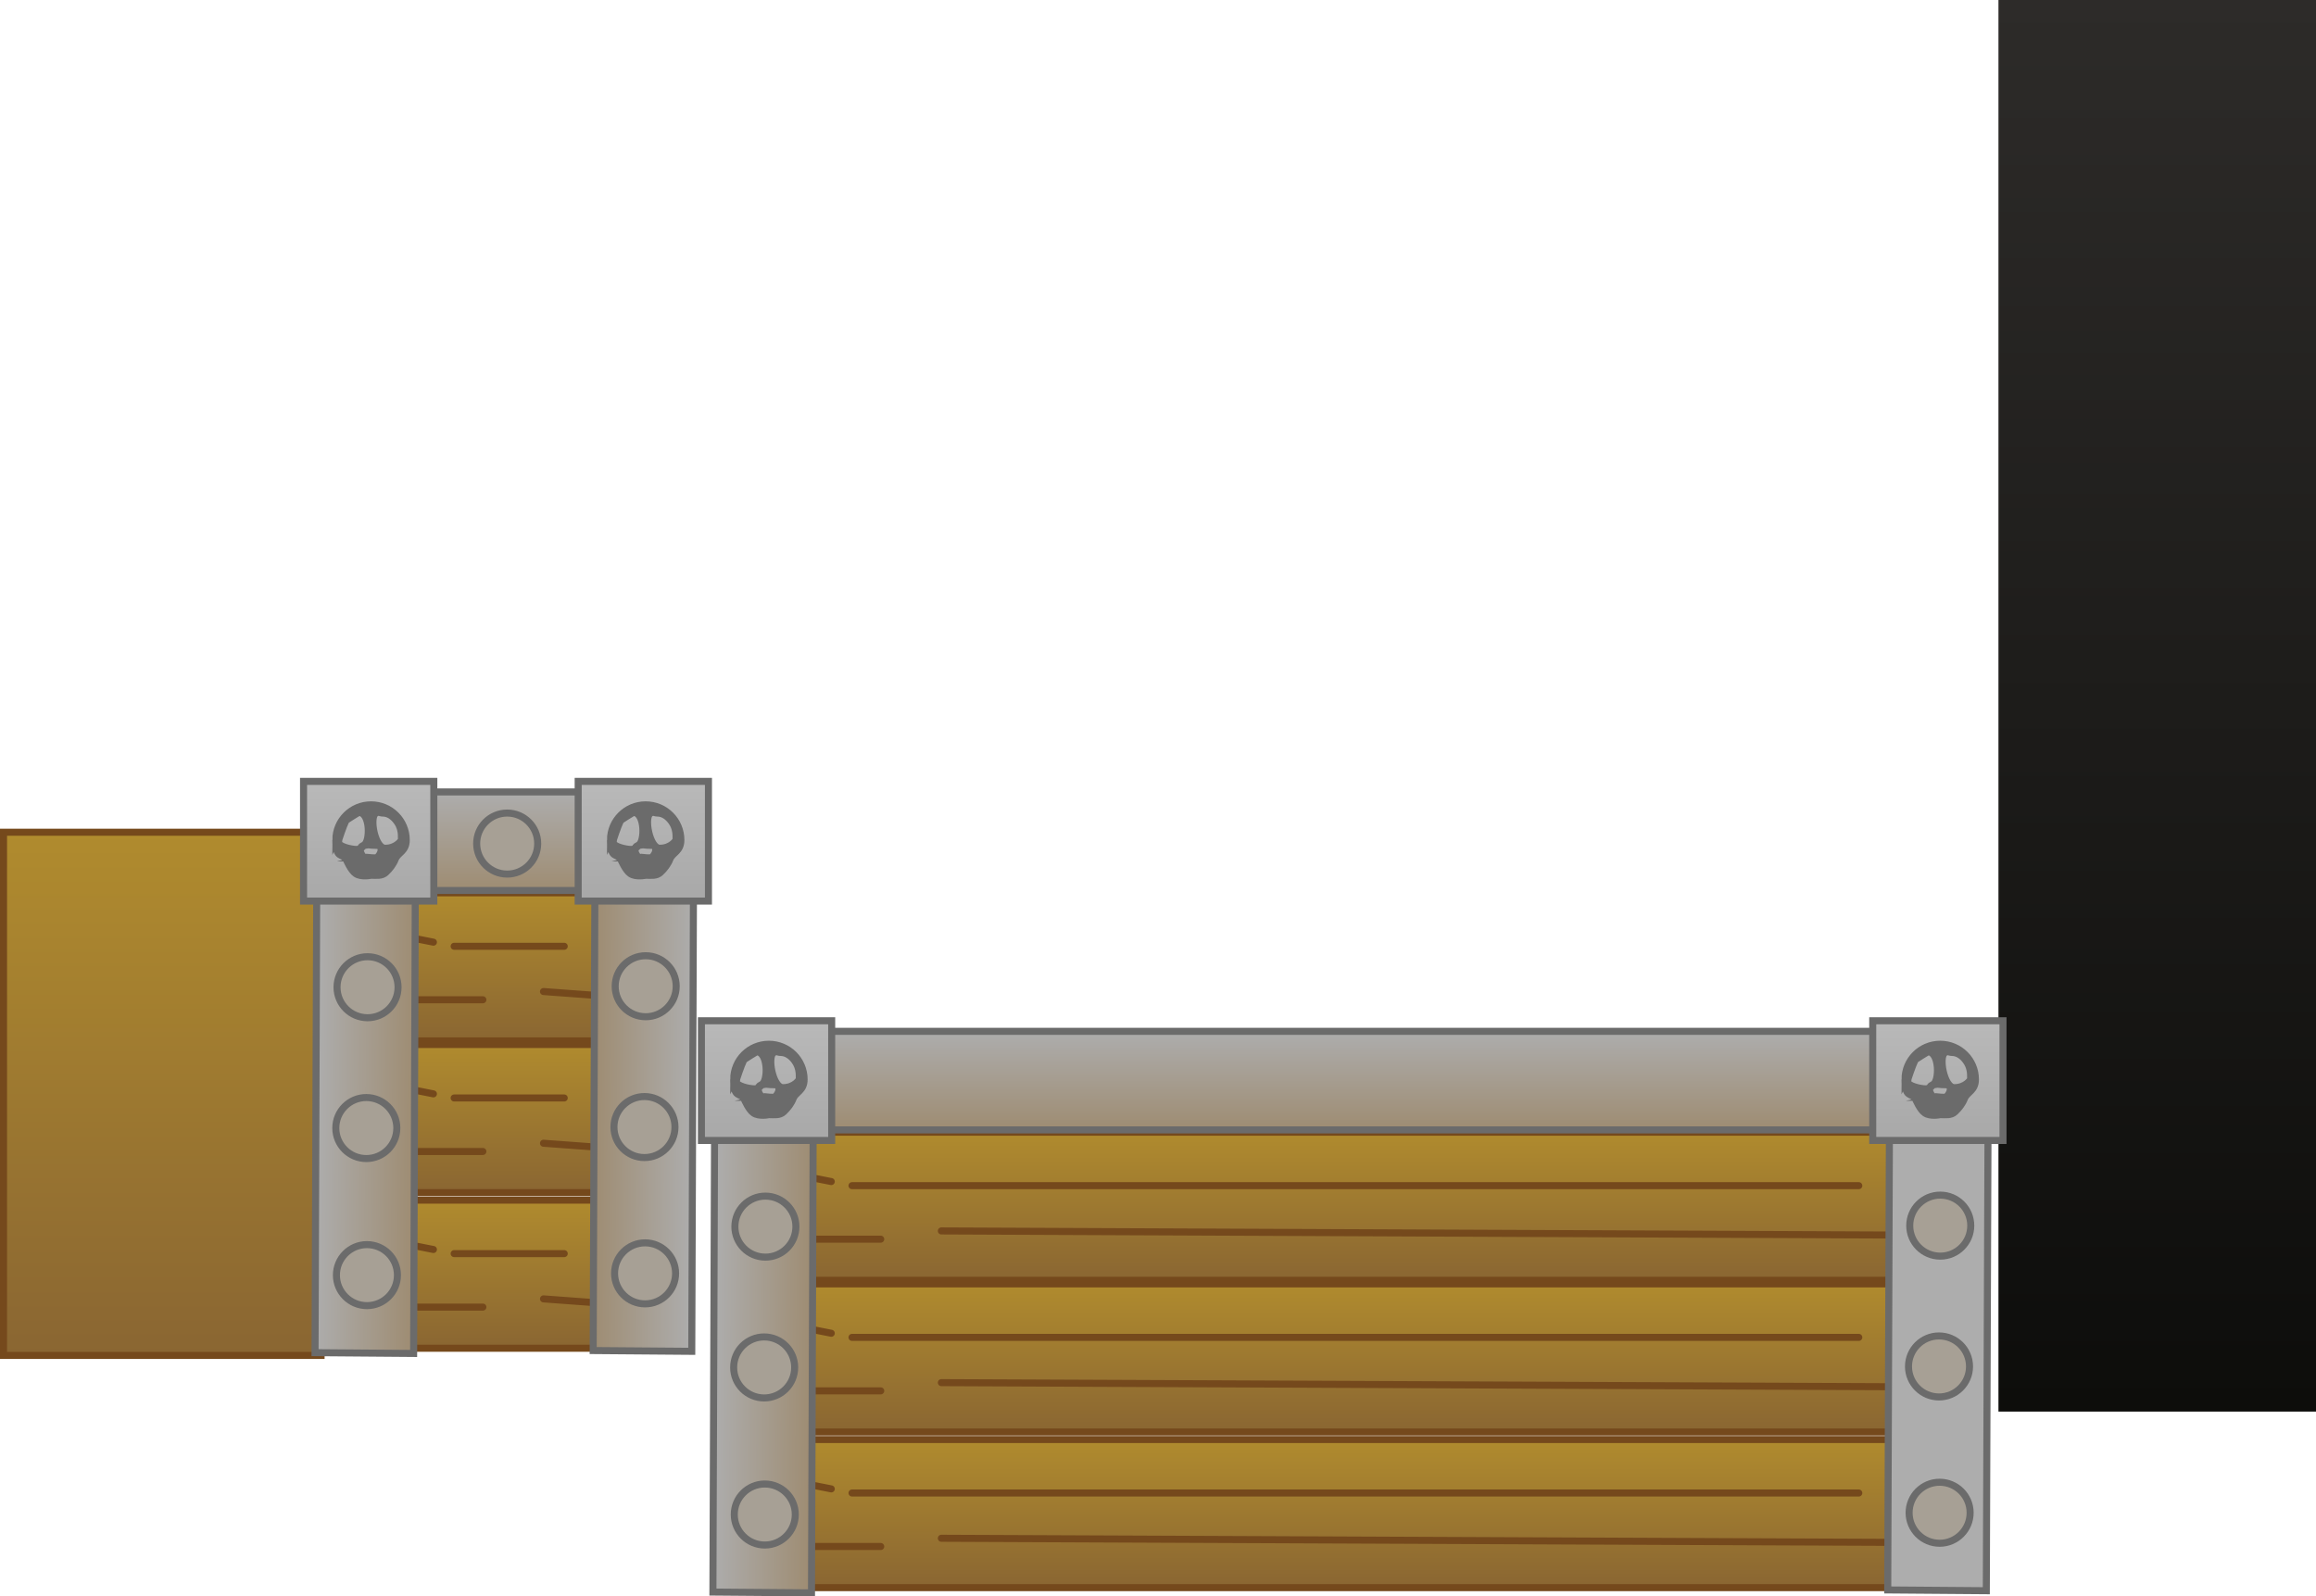 <svg version="1.1" xmlns="http://www.w3.org/2000/svg" xmlns:xlink="http://www.w3.org/1999/xlink" width="657.792" height="453.463" viewBox="0,0,657.792,453.463"><defs><linearGradient x1="601.129" y1="-12.767" x2="601.129" y2="388.197" gradientUnits="userSpaceOnUse" id="color-1"><stop offset="0" stop-color="#2d2b29"/><stop offset="1" stop-color="#0d0d0b"/></linearGradient><linearGradient x1="34.525" y1="223.631" x2="34.525" y2="372.249" gradientUnits="userSpaceOnUse" id="color-2"><stop offset="0" stop-color="#b08b2e"/><stop offset="1" stop-color="#8a6632"/></linearGradient><linearGradient x1="132.146" y1="240.836" x2="132.146" y2="282.911" gradientUnits="userSpaceOnUse" id="color-3"><stop offset="0" stop-color="#b08b2e"/><stop offset="1" stop-color="#8a6632"/></linearGradient><linearGradient x1="116.06" y1="271.223" x2="116.06" y2="271.223" gradientUnits="userSpaceOnUse" id="color-4"><stop offset="0" stop-color="#b08b2e"/><stop offset="1" stop-color="#8a6632"/></linearGradient><linearGradient x1="133.053" y1="256.03" x2="133.053" y2="256.03" gradientUnits="userSpaceOnUse" id="color-5"><stop offset="0" stop-color="#b08b2e"/><stop offset="1" stop-color="#8a6632"/></linearGradient><linearGradient x1="150.725" y1="268.886" x2="150.725" y2="270.054" gradientUnits="userSpaceOnUse" id="color-6"><stop offset="0" stop-color="#b08b2e"/><stop offset="1" stop-color="#8a6632"/></linearGradient><linearGradient x1="108.584" y1="253.692" x2="108.584" y2="254.861" gradientUnits="userSpaceOnUse" id="color-7"><stop offset="0" stop-color="#b08b2e"/><stop offset="1" stop-color="#8a6632"/></linearGradient><linearGradient x1="132.146" y1="328.135" x2="132.146" y2="370.209" gradientUnits="userSpaceOnUse" id="color-8"><stop offset="0" stop-color="#b08b2e"/><stop offset="1" stop-color="#8a6632"/></linearGradient><linearGradient x1="116.06" y1="358.522" x2="116.06" y2="358.522" gradientUnits="userSpaceOnUse" id="color-9"><stop offset="0" stop-color="#b08b2e"/><stop offset="1" stop-color="#8a6632"/></linearGradient><linearGradient x1="133.053" y1="343.328" x2="133.053" y2="343.328" gradientUnits="userSpaceOnUse" id="color-10"><stop offset="0" stop-color="#b08b2e"/><stop offset="1" stop-color="#8a6632"/></linearGradient><linearGradient x1="150.725" y1="356.185" x2="150.725" y2="357.353" gradientUnits="userSpaceOnUse" id="color-11"><stop offset="0" stop-color="#b08b2e"/><stop offset="1" stop-color="#8a6632"/></linearGradient><linearGradient x1="108.584" y1="340.991" x2="108.584" y2="342.16" gradientUnits="userSpaceOnUse" id="color-12"><stop offset="0" stop-color="#b08b2e"/><stop offset="1" stop-color="#8a6632"/></linearGradient><linearGradient x1="132.146" y1="283.927" x2="132.146" y2="326.002" gradientUnits="userSpaceOnUse" id="color-13"><stop offset="0" stop-color="#b08b2e"/><stop offset="1" stop-color="#8a6632"/></linearGradient><linearGradient x1="116.06" y1="314.314" x2="116.06" y2="314.314" gradientUnits="userSpaceOnUse" id="color-14"><stop offset="0" stop-color="#b08b2e"/><stop offset="1" stop-color="#8a6632"/></linearGradient><linearGradient x1="133.053" y1="299.121" x2="133.053" y2="299.121" gradientUnits="userSpaceOnUse" id="color-15"><stop offset="0" stop-color="#b08b2e"/><stop offset="1" stop-color="#8a6632"/></linearGradient><linearGradient x1="150.725" y1="311.977" x2="150.725" y2="313.146" gradientUnits="userSpaceOnUse" id="color-16"><stop offset="0" stop-color="#b08b2e"/><stop offset="1" stop-color="#8a6632"/></linearGradient><linearGradient x1="108.584" y1="296.783" x2="108.584" y2="297.952" gradientUnits="userSpaceOnUse" id="color-17"><stop offset="0" stop-color="#b08b2e"/><stop offset="1" stop-color="#8a6632"/></linearGradient><linearGradient x1="78.15" y1="305.877" x2="106.15" y2="306.101" gradientUnits="userSpaceOnUse" id="color-18"><stop offset="0" stop-color="#adadad"/><stop offset="1" stop-color="#9e8c72"/></linearGradient><linearGradient x1="185.143" y1="306.993" x2="157.143" y2="306.774" gradientUnits="userSpaceOnUse" id="color-19"><stop offset="0" stop-color="#adadad"/><stop offset="1" stop-color="#9e8c72"/></linearGradient><linearGradient x1="133.646" y1="212.186" x2="133.646" y2="240.186" gradientUnits="userSpaceOnUse" id="color-20"><stop offset="0" stop-color="#adadad"/><stop offset="1" stop-color="#9e8c72"/></linearGradient><linearGradient x1="171.146" y1="209.186" x2="171.146" y2="243.186" gradientUnits="userSpaceOnUse" id="color-21"><stop offset="0" stop-color="#b9b9b9"/><stop offset="1" stop-color="#a8a8a8"/></linearGradient><linearGradient x1="93.146" y1="209.186" x2="93.146" y2="243.186" gradientUnits="userSpaceOnUse" id="color-22"><stop offset="0" stop-color="#b9b9b9"/><stop offset="1" stop-color="#a8a8a8"/></linearGradient><linearGradient x1="245.146" y1="308.836" x2="245.146" y2="350.911" gradientUnits="userSpaceOnUse" id="color-23"><stop offset="0" stop-color="#b08b2e"/><stop offset="1" stop-color="#8a6632"/></linearGradient><linearGradient x1="229.06" y1="339.223" x2="229.06" y2="339.223" gradientUnits="userSpaceOnUse" id="color-24"><stop offset="0" stop-color="#b08b2e"/><stop offset="1" stop-color="#8a6632"/></linearGradient><linearGradient x1="246.053" y1="324.03" x2="246.053" y2="324.03" gradientUnits="userSpaceOnUse" id="color-25"><stop offset="0" stop-color="#b08b2e"/><stop offset="1" stop-color="#8a6632"/></linearGradient><linearGradient x1="263.725" y1="336.886" x2="263.725" y2="338.054" gradientUnits="userSpaceOnUse" id="color-26"><stop offset="0" stop-color="#b08b2e"/><stop offset="1" stop-color="#8a6632"/></linearGradient><linearGradient x1="221.584" y1="321.692" x2="221.584" y2="322.861" gradientUnits="userSpaceOnUse" id="color-27"><stop offset="0" stop-color="#b08b2e"/><stop offset="1" stop-color="#8a6632"/></linearGradient><linearGradient x1="245.146" y1="396.135" x2="245.146" y2="438.209" gradientUnits="userSpaceOnUse" id="color-28"><stop offset="0" stop-color="#b08b2e"/><stop offset="1" stop-color="#8a6632"/></linearGradient><linearGradient x1="229.06" y1="426.522" x2="229.06" y2="426.522" gradientUnits="userSpaceOnUse" id="color-29"><stop offset="0" stop-color="#b08b2e"/><stop offset="1" stop-color="#8a6632"/></linearGradient><linearGradient x1="246.053" y1="411.328" x2="246.053" y2="411.328" gradientUnits="userSpaceOnUse" id="color-30"><stop offset="0" stop-color="#b08b2e"/><stop offset="1" stop-color="#8a6632"/></linearGradient><linearGradient x1="263.725" y1="424.185" x2="263.725" y2="425.353" gradientUnits="userSpaceOnUse" id="color-31"><stop offset="0" stop-color="#b08b2e"/><stop offset="1" stop-color="#8a6632"/></linearGradient><linearGradient x1="221.584" y1="408.991" x2="221.584" y2="410.16" gradientUnits="userSpaceOnUse" id="color-32"><stop offset="0" stop-color="#b08b2e"/><stop offset="1" stop-color="#8a6632"/></linearGradient><linearGradient x1="245.146" y1="351.927" x2="245.146" y2="394.002" gradientUnits="userSpaceOnUse" id="color-33"><stop offset="0" stop-color="#b08b2e"/><stop offset="1" stop-color="#8a6632"/></linearGradient><linearGradient x1="229.06" y1="382.314" x2="229.06" y2="382.314" gradientUnits="userSpaceOnUse" id="color-34"><stop offset="0" stop-color="#b08b2e"/><stop offset="1" stop-color="#8a6632"/></linearGradient><linearGradient x1="246.053" y1="367.121" x2="246.053" y2="367.121" gradientUnits="userSpaceOnUse" id="color-35"><stop offset="0" stop-color="#b08b2e"/><stop offset="1" stop-color="#8a6632"/></linearGradient><linearGradient x1="263.725" y1="379.977" x2="263.725" y2="381.146" gradientUnits="userSpaceOnUse" id="color-36"><stop offset="0" stop-color="#b08b2e"/><stop offset="1" stop-color="#8a6632"/></linearGradient><linearGradient x1="221.584" y1="364.783" x2="221.584" y2="365.952" gradientUnits="userSpaceOnUse" id="color-37"><stop offset="0" stop-color="#b08b2e"/><stop offset="1" stop-color="#8a6632"/></linearGradient><linearGradient x1="191.15" y1="373.877" x2="219.15" y2="374.101" gradientUnits="userSpaceOnUse" id="color-38"><stop offset="0" stop-color="#adadad"/><stop offset="1" stop-color="#9e8c72"/></linearGradient><linearGradient x1="298.143" y1="374.993" x2="270.143" y2="374.774" gradientUnits="userSpaceOnUse" id="color-39"><stop offset="0" stop-color="#adadad"/><stop offset="1" stop-color="#9e8c72"/></linearGradient><linearGradient x1="246.646" y1="280.186" x2="246.646" y2="308.186" gradientUnits="userSpaceOnUse" id="color-40"><stop offset="0" stop-color="#adadad"/><stop offset="1" stop-color="#9e8c72"/></linearGradient><linearGradient x1="284.146" y1="277.186" x2="284.146" y2="311.186" gradientUnits="userSpaceOnUse" id="color-41"><stop offset="0" stop-color="#b9b9b9"/><stop offset="1" stop-color="#a8a8a8"/></linearGradient><linearGradient x1="206.146" y1="277.186" x2="206.146" y2="311.186" gradientUnits="userSpaceOnUse" id="color-42"><stop offset="0" stop-color="#b9b9b9"/><stop offset="1" stop-color="#a8a8a8"/></linearGradient></defs><g transform="translate(11.569,12.767)"><g data-paper-data="{&quot;isPaintingLayer&quot;:true}" fill-rule="nonzero" stroke-linejoin="miter" stroke-miterlimit="10" stroke-dasharray="" stroke-dashoffset="0" style="mix-blend-mode: normal"><path d="M556.035,388.197v-400.964h90.188v400.964z" fill="url(#color-1)" stroke="#75491c" stroke-width="0" stroke-linecap="butt"/><path d="M-10.569,372.249v-148.618h90.188v148.618z" fill="url(#color-2)" stroke="#75491c" stroke-width="2" stroke-linecap="butt"/><g data-paper-data="{&quot;origPos&quot;:null,&quot;index&quot;:null}" stroke="#75491c" stroke-width="2"><path d="M105.638,282.911v-42.074h53.016v42.074z" data-paper-data="{&quot;origPos&quot;:null}" fill="url(#color-3)" stroke-linecap="butt"/><path d="M106.545,271.223h19.031" data-paper-data="{&quot;origPos&quot;:null}" fill="url(#color-4)" stroke-linecap="round"/><path d="M117.42,256.03h31.266" data-paper-data="{&quot;origPos&quot;:null}" fill="url(#color-5)" stroke-linecap="round"/><path d="M158.654,270.054l-15.859,-1.169" data-paper-data="{&quot;origPos&quot;:null}" fill="url(#color-6)" stroke-linecap="round"/><path d="M105.638,253.692l5.891,1.169" data-paper-data="{&quot;origPos&quot;:null}" fill="url(#color-7)" stroke-linecap="round"/></g><g data-paper-data="{&quot;origPos&quot;:null,&quot;index&quot;:null}" stroke="#75491c" stroke-width="2"><path d="M105.638,370.209v-42.074h53.016v42.074z" data-paper-data="{&quot;origPos&quot;:null}" fill="url(#color-8)" stroke-linecap="butt"/><path d="M106.545,358.522h19.031" data-paper-data="{&quot;origPos&quot;:null}" fill="url(#color-9)" stroke-linecap="round"/><path d="M148.685,343.328h-31.266" data-paper-data="{&quot;origPos&quot;:null}" fill="url(#color-10)" stroke-linecap="round"/><path d="M142.795,356.185l15.859,1.169" data-paper-data="{&quot;origPos&quot;:null}" fill="url(#color-11)" stroke-linecap="round"/><path d="M111.529,342.16l-5.891,-1.169" data-paper-data="{&quot;origPos&quot;:null}" fill="url(#color-12)" stroke-linecap="round"/></g><g data-paper-data="{&quot;origPos&quot;:null,&quot;index&quot;:null}" stroke="#75491c" stroke-width="2"><path d="M105.638,326.002v-42.074h53.016v42.074z" data-paper-data="{&quot;origPos&quot;:null}" fill="url(#color-13)" stroke-linecap="butt"/><path d="M106.545,314.314h19.031" data-paper-data="{&quot;origPos&quot;:null}" fill="url(#color-14)" stroke-linecap="round"/><path d="M148.685,299.121h-31.266" data-paper-data="{&quot;origPos&quot;:null}" fill="url(#color-15)" stroke-linecap="round"/><path d="M142.795,311.977l15.859,1.169" data-paper-data="{&quot;origPos&quot;:null}" fill="url(#color-16)" stroke-linecap="round"/><path d="M105.638,296.783l5.891,1.169" data-paper-data="{&quot;origPos&quot;:null}" fill="url(#color-17)" stroke-linecap="round"/></g><g data-paper-data="{&quot;origPos&quot;:null}" stroke="#6b6b6b" stroke-width="2" stroke-linecap="butt"><g data-paper-data="{&quot;origPos&quot;:null}"><path d="M105.913,371.688l-28,-0.224l0.472,-131.174l28,0.224z" data-paper-data="{&quot;origPos&quot;:null}" fill="url(#color-18)"/><path d="M157.379,242.684l28,0.219l-0.472,128.179l-28,-0.219z" data-paper-data="{&quot;origPos&quot;:null,&quot;index&quot;:null}" fill="url(#color-19)"/><path d="M92.659,358.105c-4.786,0.007 -8.672,-3.868 -8.679,-8.654c-0.007,-4.786 3.868,-8.672 8.654,-8.679c4.786,-0.007 8.672,3.868 8.679,8.654c0.007,4.786 -3.868,8.672 -8.654,8.679z" data-paper-data="{&quot;origPos&quot;:null,&quot;origRot&quot;:0}" fill="#a7a095"/><path d="M171.658,357.601c-4.786,0.007 -8.672,-3.868 -8.679,-8.654c-0.007,-4.786 3.868,-8.672 8.654,-8.679c4.786,-0.007 8.672,3.868 8.679,8.654c0.007,4.786 -3.868,8.672 -8.654,8.679z" data-paper-data="{&quot;origPos&quot;:null,&quot;origRot&quot;:0}" fill="#a7a095"/><path d="M171.825,258.711c4.786,0.002 8.665,3.884 8.663,8.67c-0.002,4.786 -3.884,8.665 -8.67,8.663c-4.786,-0.002 -8.665,-3.884 -8.663,-8.67c0.002,-4.786 3.884,-8.665 8.67,-8.663z" data-paper-data="{&quot;origPos&quot;:null}" fill="#a7a095"/><path d="M171.475,298.711c4.786,0.002 8.665,3.884 8.663,8.67c-0.002,4.786 -3.884,8.665 -8.67,8.663c-4.786,-0.002 -8.665,-3.884 -8.663,-8.67c0.002,-4.786 3.884,-8.665 8.67,-8.663z" data-paper-data="{&quot;origPos&quot;:null}" fill="#a7a095"/><path d="M92.825,258.994c4.786,0.002 8.665,3.884 8.663,8.67c-0.002,4.786 -3.884,8.665 -8.67,8.663c-4.786,-0.002 -8.665,-3.884 -8.663,-8.67c0.002,-4.786 3.884,-8.665 8.67,-8.663z" data-paper-data="{&quot;origPos&quot;:null}" fill="#a7a095"/><path d="M92.475,298.994c4.786,0.002 8.665,3.884 8.663,8.67c-0.002,4.786 -3.884,8.665 -8.67,8.663c-4.786,-0.002 -8.665,-3.884 -8.663,-8.67c0.002,-4.786 3.884,-8.665 8.67,-8.663z" data-paper-data="{&quot;origPos&quot;:null}" fill="#a7a095"/><path d="M108.646,240.186v-28h50v28z" data-paper-data="{&quot;origPos&quot;:null}" fill="url(#color-20)"/><path d="M123.813,226.853c0,-4.786 3.88,-8.667 8.667,-8.667c4.786,0 8.667,3.88 8.667,8.667c0,4.786 -3.88,8.667 -8.667,8.667c-4.786,0 -8.667,-3.88 -8.667,-8.667z" data-paper-data="{&quot;origPos&quot;:null}" fill="#a7a095"/></g><g data-paper-data="{&quot;origPos&quot;:null}"><path d="M152.646,243.186v-34h37v34z" data-paper-data="{&quot;origPos&quot;:null}" fill="url(#color-21)"/><path d="M161.813,225.853c0,-5.523 4.477,-10 10,-10c5.523,0 10,4.477 10,10c0,3.247 -2.366,3.538 -3.098,5.392c-0.591,1.496 -1.521,2.699 -2.688,3.806c-1.136,1.077 -2.648,0.802 -4.214,0.802c0,0 -2.754,0.618 -4.361,-0.459c-1.389,-0.931 -2.604,-3.875 -2.743,-4.11c-1.066,-1.795 -2.896,0.091 -2.896,-5.432zM162.48,226.353c0,1.381 3.786,2.167 5.167,2.167c0.918,0 1.72,-0.494 2.155,-1.231c1.863,-1.065 1.806,-9.294 -1.488,-9.294c0,0 -3.529,2.113 -3.656,2.371c-0.775,1.57 -2.177,5.805 -2.177,5.988zM180.48,225.686c0,-1.977 -0.184,-3.511 -1.337,-5.117c-0.965,-1.343 -2.343,-2.383 -3.996,-2.383c-0.918,0 -1.553,-0.672 -1.988,0.064c-1.88,1.074 -0.26,9.936 2.655,9.936c3.248,0 4.667,-2.276 4.667,-2.5zM169.928,230.936l0.678,-0.176c0.952,0.119 1.864,0.176 2.822,0.176c0,0 1.25,-1.077 1.25,-2.327c0,-1.25 -1.173,-1.25 -1.173,-1.25c-0.86,0 -1.66,-0.051 -2.512,-0.157l-0.988,0.157c0,0 -1.25,0 -1.25,1.25c0,1.25 1.173,2.327 1.173,2.327z" data-paper-data="{&quot;origPos&quot;:null}" fill="#6b6b6b"/></g><g data-paper-data="{&quot;origPos&quot;:null}"><path d="M74.646,243.186v-34h37v34z" data-paper-data="{&quot;origPos&quot;:null}" fill="url(#color-22)"/><path d="M83.813,225.853c0,-5.523 4.477,-10 10,-10c5.523,0 10,4.477 10,10c0,3.247 -2.366,3.538 -3.098,5.392c-0.591,1.496 -1.521,2.699 -2.688,3.806c-1.136,1.077 -2.648,0.802 -4.214,0.802c0,0 -2.754,0.618 -4.361,-0.459c-1.389,-0.931 -2.604,-3.875 -2.743,-4.11c-1.066,-1.795 -2.896,0.091 -2.896,-5.432zM84.48,226.353c0,1.381 3.786,2.167 5.167,2.167c0.918,0 1.72,-0.494 2.155,-1.231c1.863,-1.065 1.806,-9.294 -1.488,-9.294c0,0 -3.529,2.113 -3.656,2.371c-0.775,1.57 -2.177,5.805 -2.177,5.988zM102.48,225.686c0,-1.977 -0.184,-3.511 -1.337,-5.117c-0.965,-1.343 -2.343,-2.383 -3.996,-2.383c-0.918,0 -1.553,-0.672 -1.988,0.064c-1.88,1.074 -0.26,9.936 2.655,9.936c3.248,0 4.667,-2.276 4.667,-2.5zM91.928,230.936l0.678,-0.176c0.952,0.119 1.864,0.176 2.822,0.176c0,0 1.25,-1.077 1.25,-2.327c0,-1.25 -1.173,-1.25 -1.173,-1.25c-0.86,0 -1.66,-0.051 -2.512,-0.157l-0.988,0.157c0,0 -1.25,0 -1.25,1.25c0,1.25 1.173,2.327 1.173,2.327z" data-paper-data="{&quot;origPos&quot;:null}" fill="#6b6b6b"/></g></g><g data-paper-data="{&quot;index&quot;:null}" stroke="#75491c" stroke-width="2"><path d="M218.638,350.911v-42.074h307.695v42.074z" data-paper-data="{&quot;origPos&quot;:null}" fill="url(#color-23)" stroke-linecap="butt"/><path d="M238.576,339.223h-19.031" data-paper-data="{&quot;origPos&quot;:null}" fill="url(#color-24)" stroke-linecap="round"/><path d="M230.42,324.03h285.944" data-paper-data="{&quot;origPos&quot;:null}" fill="url(#color-25)" stroke-linecap="round"/><path d="M526.333,338.054l-270.538,-1.169" data-paper-data="{&quot;origPos&quot;:null}" fill="url(#color-26)" stroke-linecap="round"/><path d="M218.638,321.692l5.891,1.169" data-paper-data="{&quot;origPos&quot;:null}" fill="url(#color-27)" stroke-linecap="round"/></g><g data-paper-data="{&quot;index&quot;:null}" stroke="#75491c" stroke-width="2"><path d="M218.638,438.209v-42.074h307.695v42.074z" data-paper-data="{&quot;origPos&quot;:null}" fill="url(#color-28)" stroke-linecap="butt"/><path d="M219.545,426.522h19.031" data-paper-data="{&quot;origPos&quot;:null}" fill="url(#color-29)" stroke-linecap="round"/><path d="M230.42,411.328h285.944" data-paper-data="{&quot;origPos&quot;:null}" fill="url(#color-30)" stroke-linecap="round"/><path d="M255.795,424.185l270.538,1.169" data-paper-data="{&quot;origPos&quot;:null}" fill="url(#color-31)" stroke-linecap="round"/><path d="M224.529,410.16l-5.891,-1.169" data-paper-data="{&quot;origPos&quot;:null}" fill="url(#color-32)" stroke-linecap="round"/></g><g data-paper-data="{&quot;index&quot;:null}" stroke="#75491c" stroke-width="2"><path d="M218.638,394.002v-42.074h307.695v42.074z" data-paper-data="{&quot;origPos&quot;:null}" fill="url(#color-33)" stroke-linecap="butt"/><path d="M219.545,382.314h19.031" data-paper-data="{&quot;origPos&quot;:null}" fill="url(#color-34)" stroke-linecap="round"/><path d="M516.364,367.121h-285.944" data-paper-data="{&quot;origPos&quot;:null}" fill="url(#color-35)" stroke-linecap="round"/><path d="M255.795,379.977l270.538,1.169" data-paper-data="{&quot;origPos&quot;:null}" fill="url(#color-36)" stroke-linecap="round"/><path d="M224.529,365.952l-5.891,-1.169" data-paper-data="{&quot;origPos&quot;:null}" fill="url(#color-37)" stroke-linecap="round"/></g><g stroke="#6b6b6b" stroke-width="2" stroke-linecap="butt"><g data-paper-data="{&quot;origPos&quot;:null}"><path d="M218.913,439.688l-28,-0.224l0.472,-131.174l28,0.224z" data-paper-data="{&quot;origPos&quot;:null}" fill="url(#color-38)"/><path d="M525.058,310.684l28,0.219l-0.472,128.179l-28,-0.219z" data-paper-data="{&quot;origPos&quot;:null,&quot;index&quot;:null}" fill="url(#color-39)"/><path d="M205.659,426.105c-4.786,0.007 -8.672,-3.868 -8.679,-8.654c-0.007,-4.786 3.868,-8.672 8.654,-8.679c4.786,-0.007 8.672,3.868 8.679,8.654c0.007,4.786 -3.868,8.672 -8.654,8.679z" data-paper-data="{&quot;origPos&quot;:null,&quot;origRot&quot;:0}" fill="#a7a095"/><path d="M539.337,425.601c-4.786,0.007 -8.672,-3.868 -8.679,-8.654c-0.007,-4.786 3.868,-8.672 8.654,-8.679c4.786,-0.007 8.672,3.868 8.679,8.654c0.007,4.786 -3.868,8.672 -8.654,8.679z" data-paper-data="{&quot;origPos&quot;:null,&quot;origRot&quot;:0}" fill="#a7a095"/><path d="M539.504,326.711c4.786,0.002 8.665,3.884 8.663,8.67c-0.002,4.786 -3.884,8.665 -8.67,8.663c-4.786,-0.002 -8.665,-3.884 -8.663,-8.67c0.002,-4.786 3.884,-8.665 8.67,-8.663z" data-paper-data="{&quot;origPos&quot;:null}" fill="#a7a095"/><path d="M539.154,366.711c4.786,0.002 8.665,3.884 8.663,8.67c-0.002,4.786 -3.884,8.665 -8.67,8.663c-4.786,-0.002 -8.665,-3.884 -8.663,-8.67c0.002,-4.786 3.884,-8.665 8.67,-8.663z" data-paper-data="{&quot;origPos&quot;:null}" fill="#a7a095"/><path d="M205.825,326.994c4.786,0.002 8.665,3.884 8.663,8.67c-0.002,4.786 -3.884,8.665 -8.67,8.663c-4.786,-0.002 -8.665,-3.884 -8.663,-8.67c0.002,-4.786 3.884,-8.665 8.67,-8.663z" data-paper-data="{&quot;origPos&quot;:null}" fill="#a7a095"/><path d="M205.475,366.994c4.786,0.002 8.665,3.884 8.663,8.67c-0.002,4.786 -3.884,8.665 -8.67,8.663c-4.786,-0.002 -8.665,-3.884 -8.663,-8.67c0.002,-4.786 3.884,-8.665 8.67,-8.663z" data-paper-data="{&quot;origPos&quot;:null}" fill="#a7a095"/><path d="M221.646,308.186v-28h304.679v28z" data-paper-data="{&quot;origPos&quot;:null}" fill="url(#color-40)"/></g><g data-paper-data="{&quot;origPos&quot;:null}"><path d="M520.325,311.186v-34h37v34z" data-paper-data="{&quot;origPos&quot;:null}" fill="url(#color-41)"/><path d="M529.492,293.853c0,-5.523 4.477,-10 10,-10c5.523,0 10,4.477 10,10c0,3.247 -2.366,3.538 -3.098,5.392c-0.591,1.496 -1.521,2.699 -2.688,3.806c-1.136,1.077 -2.648,0.802 -4.214,0.802c0,0 -2.754,0.618 -4.361,-0.459c-1.389,-0.931 -2.604,-3.875 -2.743,-4.11c-1.066,-1.795 -2.896,0.091 -2.896,-5.432zM530.158,294.353c0,1.381 3.786,2.167 5.167,2.167c0.918,0 1.72,-0.494 2.155,-1.231c1.863,-1.065 1.806,-9.294 -1.488,-9.294c0,0 -3.529,2.113 -3.656,2.371c-0.775,1.57 -2.177,5.805 -2.177,5.988zM548.158,293.686c0,-1.977 -0.184,-3.511 -1.337,-5.117c-0.965,-1.343 -2.343,-2.383 -3.996,-2.383c-0.918,0 -1.553,-0.672 -1.988,0.064c-1.88,1.074 -0.26,9.936 2.655,9.936c3.248,0 4.667,-2.276 4.667,-2.5zM537.607,298.936l0.678,-0.176c0.952,0.119 1.864,0.176 2.822,0.176c0,0 1.25,-1.077 1.25,-2.327c0,-1.25 -1.173,-1.25 -1.173,-1.25c-0.86,0 -1.66,-0.051 -2.512,-0.157l-0.988,0.157c0,0 -1.25,0 -1.25,1.25c0,1.25 1.173,2.327 1.173,2.327z" data-paper-data="{&quot;origPos&quot;:null}" fill="#6b6b6b"/></g><g data-paper-data="{&quot;origPos&quot;:null}"><path d="M187.646,311.186v-34h37v34z" data-paper-data="{&quot;origPos&quot;:null}" fill="url(#color-42)"/><path d="M196.813,293.853c0,-5.523 4.477,-10 10,-10c5.523,0 10,4.477 10,10c0,3.247 -2.366,3.538 -3.098,5.392c-0.591,1.496 -1.521,2.699 -2.688,3.806c-1.136,1.077 -2.648,0.802 -4.214,0.802c0,0 -2.754,0.618 -4.361,-0.459c-1.389,-0.931 -2.604,-3.875 -2.743,-4.11c-1.066,-1.795 -2.896,0.091 -2.896,-5.432zM197.48,294.353c0,1.381 3.786,2.167 5.167,2.167c0.918,0 1.72,-0.494 2.155,-1.231c1.863,-1.065 1.806,-9.294 -1.488,-9.294c0,0 -3.529,2.113 -3.656,2.371c-0.775,1.57 -2.177,5.805 -2.177,5.988zM215.48,293.686c0,-1.977 -0.184,-3.511 -1.337,-5.117c-0.965,-1.343 -2.343,-2.383 -3.996,-2.383c-0.918,0 -1.553,-0.672 -1.988,0.064c-1.88,1.074 -0.26,9.936 2.655,9.936c3.248,0 4.667,-2.276 4.667,-2.5zM204.928,298.936l0.678,-0.176c0.952,0.119 1.864,0.176 2.822,0.176c0,0 1.25,-1.077 1.25,-2.327c0,-1.25 -1.173,-1.25 -1.173,-1.25c-0.86,0 -1.66,-0.051 -2.512,-0.157l-0.988,0.157c0,0 -1.25,0 -1.25,1.25c0,1.25 1.173,2.327 1.173,2.327z" data-paper-data="{&quot;origPos&quot;:null}" fill="#6b6b6b"/></g></g></g></g></svg>
